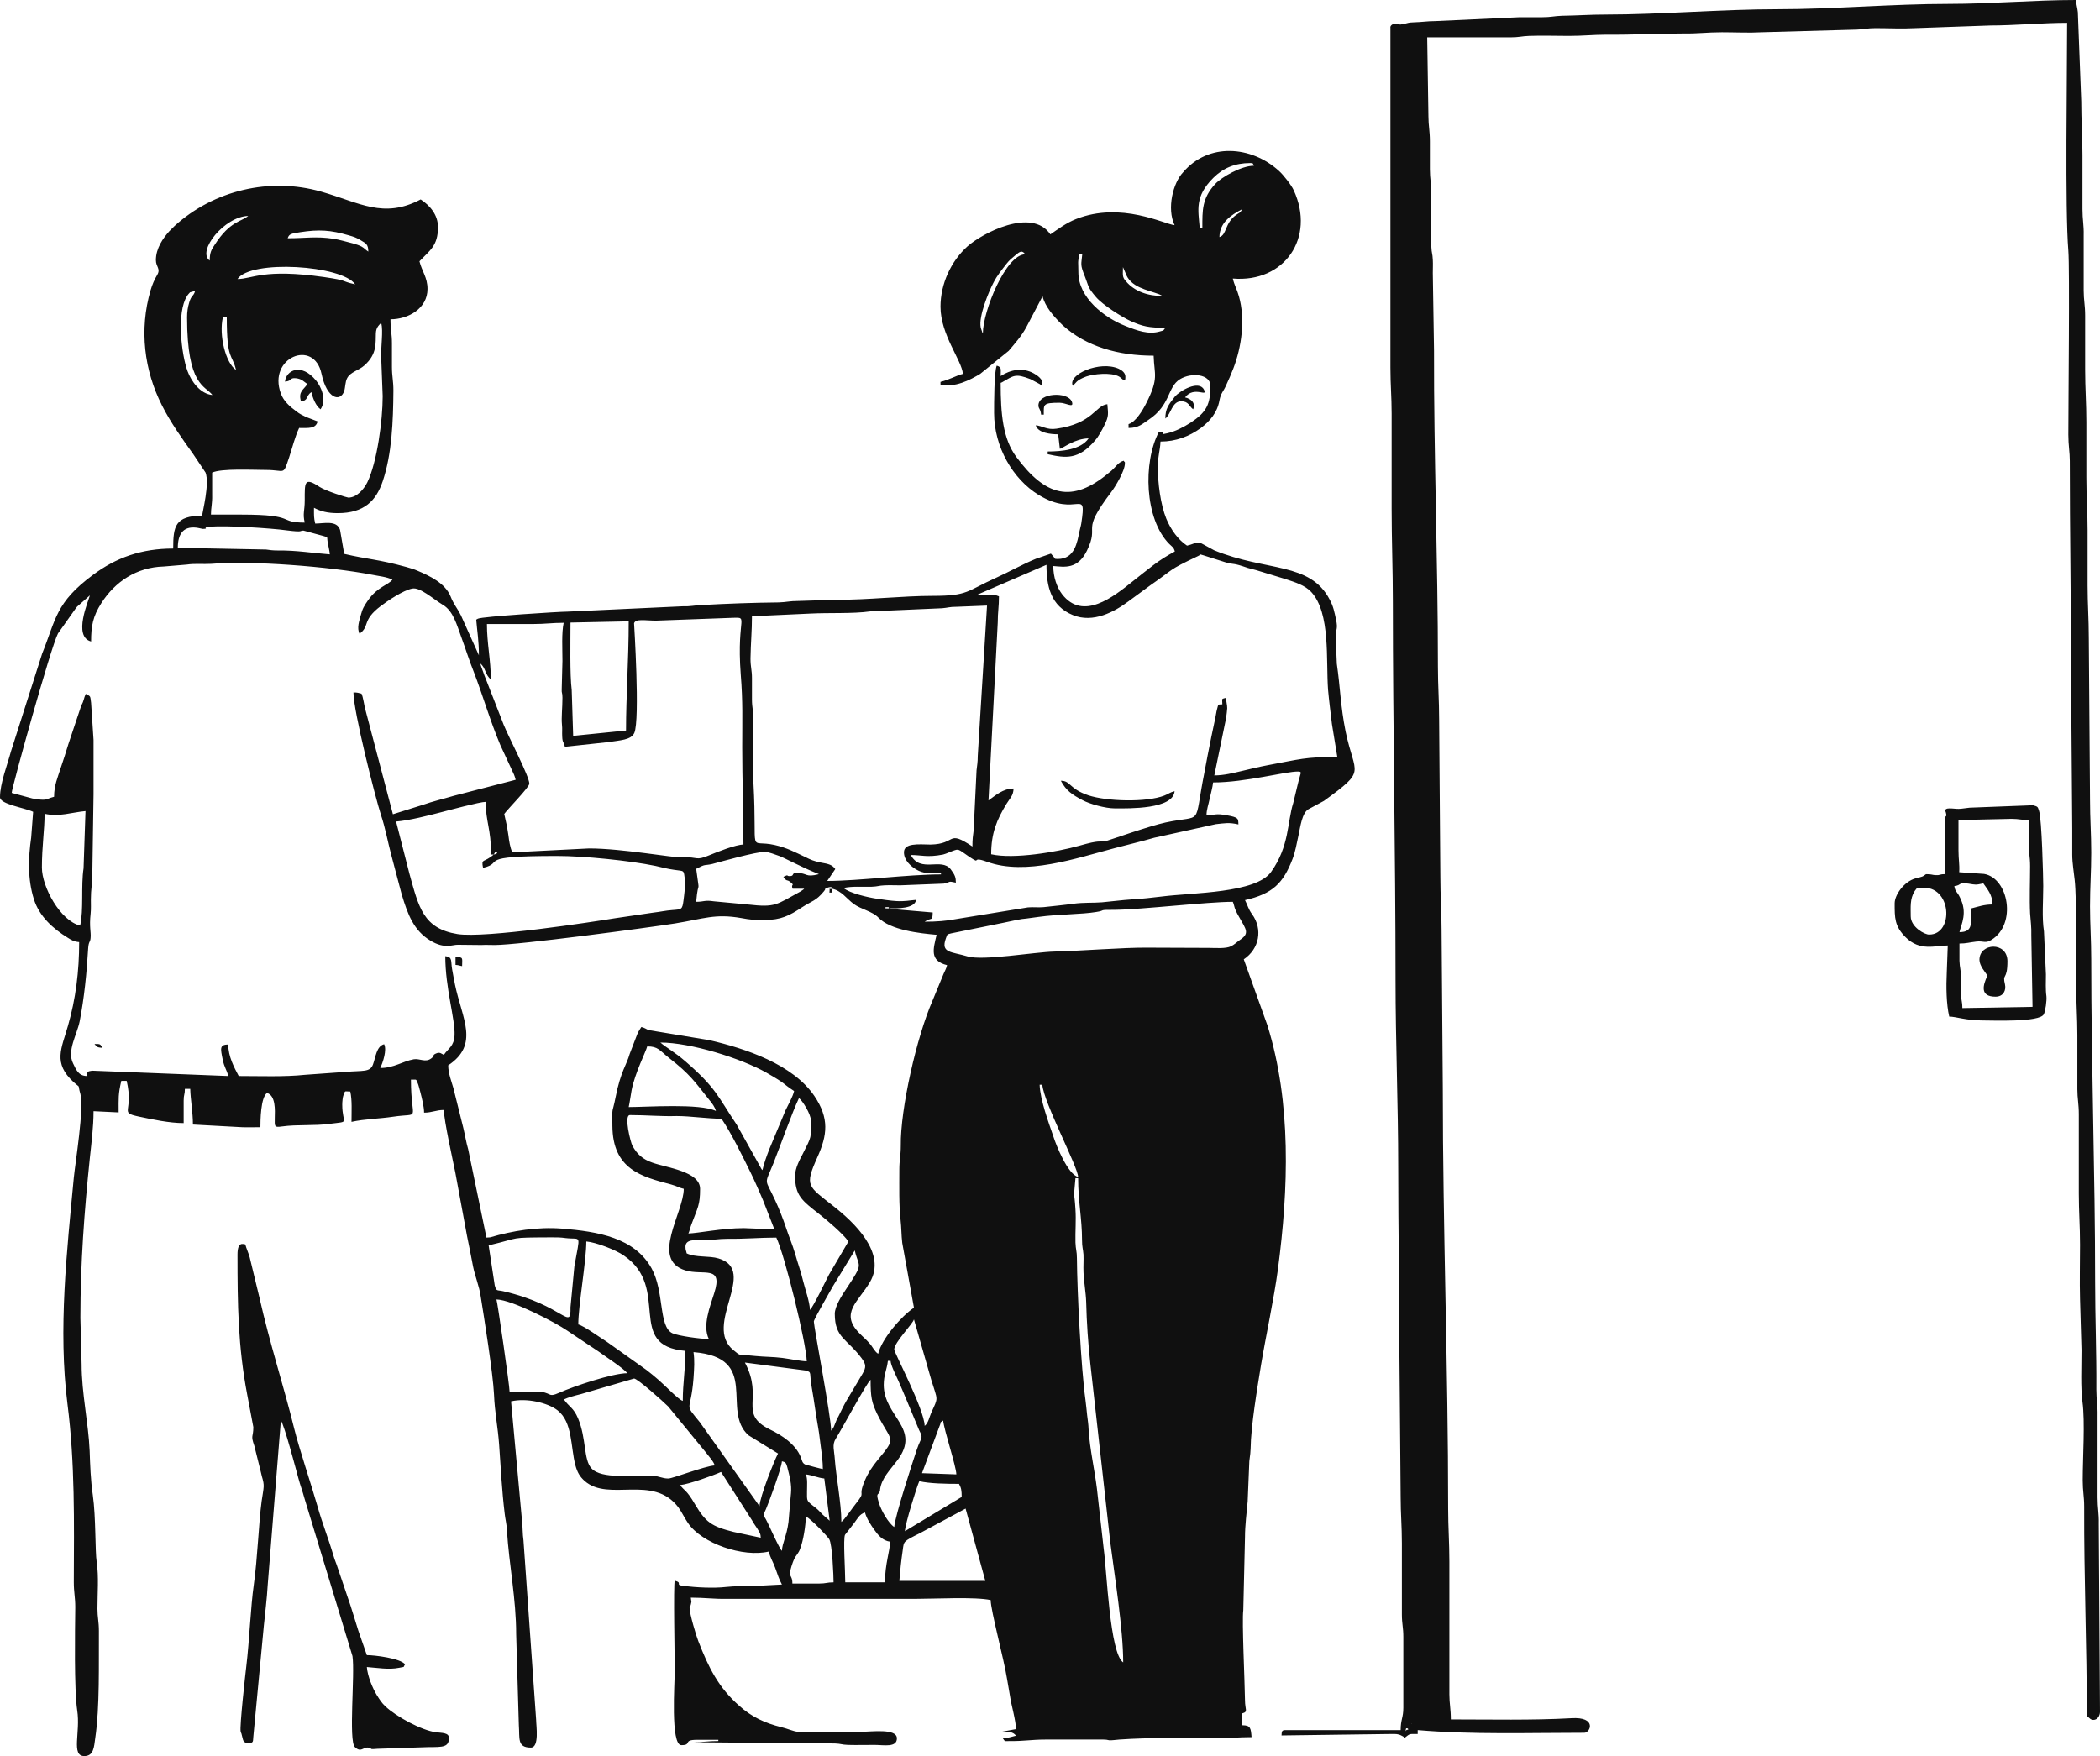 <svg width="269" height="225" viewBox="0 0 269 225" fill="none" xmlns="http://www.w3.org/2000/svg">
<path fill-rule="evenodd" clip-rule="evenodd" d="M123.688 193.292L126.216 202.556H115.201C115.295 201.344 115.451 199.851 115.638 198.608C115.794 197.458 115.669 197.52 117.853 196.432L123.688 193.292ZM106.589 113.868C106.09 114.054 106.339 113.495 106.246 114.365H106.589V113.868C107.837 114.148 108.43 115.142 109.366 115.826C110.302 116.51 111.737 116.759 112.518 117.567C114.047 119.183 117.853 119.588 119.975 119.774C119.569 121.546 119.008 123.1 121.317 123.66C121.192 124.157 121.098 124.25 120.88 124.748L119.445 128.229C117.416 132.861 115.326 142.094 115.388 146.788C115.388 148.093 115.201 148.622 115.201 149.834C115.201 152.01 115.139 154.373 115.357 156.269C115.482 157.357 115.451 158.196 115.575 159.253L117.073 167.553C115.451 168.641 112.954 171.532 112.486 173.46C111.956 173.086 111.8 172.558 111.332 172.061C110.926 171.594 110.489 171.252 110.053 170.786C107.556 168.237 109.959 166.776 111.425 164.289C113.641 160.559 109.366 156.58 106.745 154.528C103.5 151.948 103.032 152.01 104.686 148.311C105.996 145.42 106.246 143.275 104.311 140.415C101.565 136.374 95.543 134.353 90.832 133.265L83.124 131.991C82.688 131.835 82.719 131.742 82.157 131.587C81.814 132.115 81.72 132.24 81.471 132.923L80.659 135.037C80.285 136.405 79.505 137.244 78.85 140.602C78.413 142.84 78.413 141.503 78.444 144.239C78.475 149.834 82.188 150.767 85.964 151.762C86.65 151.948 87.025 152.197 87.587 152.321C87.587 155.368 83.281 161.367 87.774 162.766C90.083 163.481 92.672 162.02 91.487 165.688C90.956 167.398 89.958 169.854 90.8 171.563C89.74 171.563 86.838 171.159 86.12 170.817C84.341 169.947 85.121 165.533 83.468 162.517C81.284 158.569 76.572 157.792 71.985 157.419C68.834 157.171 65.62 157.699 62.78 158.538L62.312 158.569L59.972 147.254C59.722 146.415 59.566 145.42 59.348 144.519L58.069 139.389C57.85 138.612 57.413 137.524 57.413 136.498C61.438 133.825 59.192 130.53 58.287 126.178C58.131 125.463 58.037 124.81 57.913 124.188C57.725 123.162 58.006 122.603 57.039 122.51C57.039 126.613 58.318 130.592 58.225 132.644C58.162 134.074 57.413 134.322 56.852 135.162C56.54 135.006 56.352 134.789 55.947 134.944C55.291 135.193 55.728 135.255 55.26 135.597C54.511 136.187 53.763 135.597 53.014 135.721C51.578 135.97 50.486 136.84 48.708 136.84C49.051 136.125 49.581 134.54 49.207 133.794C48.208 134.043 48.115 135.504 47.772 136.405C47.397 137.4 46.492 137.151 44.277 137.338L39.066 137.711C36.445 137.99 33.294 137.866 30.579 137.866C30.017 136.809 29.237 135.379 29.237 133.825C28.114 133.856 28.239 134.322 28.519 135.721C28.738 136.809 29.05 137.058 29.237 137.866L11.795 137.182C11.233 137.275 11.171 137.275 11.108 137.866C10.047 137.835 9.767 137.089 9.361 136.25C8.55 134.633 9.86 132.582 10.203 130.872C10.796 127.825 11.108 124.655 11.295 121.484C11.358 120.551 11.576 120.769 11.607 120.116C11.67 119.401 11.42 118.779 11.607 117.07C11.67 116.51 11.639 115.795 11.639 115.236C11.639 113.899 11.826 113.246 11.826 112.034L11.982 101.744C11.982 99.444 11.982 97.144 11.982 94.812L11.67 90.056C11.545 89.123 11.639 89.248 10.983 88.906C10.703 89.528 10.765 89.776 10.422 90.367L8.768 95.309C8.456 96.366 8.113 97.392 7.738 98.511C7.395 99.599 6.927 100.625 6.927 102.086C5.741 102.397 6.116 102.646 4.15 102.304L1.498 101.589C1.498 100.967 6.521 82.875 7.426 81.165L9.735 77.901C10.11 77.497 9.517 78.119 9.891 77.715L11.514 76.285C11.358 76.938 9.298 81.57 11.67 82.191C11.67 80.233 11.888 78.989 12.98 77.28C14.728 74.544 17.474 72.679 20.968 72.586L23.933 72.337C24.994 72.181 25.961 72.306 27.053 72.244C32.139 71.808 42.218 72.586 47.678 73.643C48.583 73.829 49.457 73.891 50.268 74.264C49.769 74.948 48.364 75.166 47.148 76.907C46.679 77.591 46.43 77.963 46.212 78.834C46.024 79.549 45.681 80.45 46.055 81.197C47.428 80.202 46.305 79.518 48.77 77.653C49.581 77.031 51.641 75.632 52.795 75.415C53.794 75.197 55.447 76.72 56.727 77.497C58.069 78.274 58.537 80.139 59.067 81.57C59.629 83.093 60.097 84.616 60.721 86.17C61.813 88.999 62.78 92.356 64.091 95.465L65.588 98.698C65.776 99.071 65.932 99.413 66.056 99.91L58.131 101.962C56.883 102.335 55.416 102.677 54.199 103.112L50.33 104.324L46.804 90.926C46.648 90.398 46.523 89.31 46.305 88.875C45.899 88.781 45.806 88.719 45.275 88.719C45.275 91.144 48.052 102.086 48.801 104.418C49.363 106.096 49.644 107.744 50.112 109.516L51.453 114.583C52.234 117.194 53.014 119.246 55.136 120.52C56.977 121.639 57.975 121.018 58.661 121.049L61.657 121.08C62.218 121.049 62.811 121.08 63.373 121.08C66.431 121.08 82.719 118.904 86.494 118.313C90.145 117.722 91.58 117.039 94.95 117.629C96.136 117.847 96.51 117.878 97.915 117.878C100.036 117.878 101.129 117.318 102.72 116.261C103.999 115.422 104.53 115.453 105.559 114.179C105.903 113.743 105.497 113.93 105.965 113.743C106.714 113.495 106.589 113.837 106.589 113.868ZM13.136 134.26C12.793 133.763 12.918 133.763 12.107 133.763C12.419 134.167 12.45 134.198 13.136 134.26ZM58.349 123.629C58.817 123.66 58.817 123.722 59.192 123.784C59.192 122.758 59.41 122.634 58.349 122.603V123.629ZM133.018 51.945C133.018 52.38 133.299 52.38 133.361 53.126H133.704C133.704 51.82 133.548 51.603 135.733 51.603C136.575 51.603 137.636 52.38 137.293 51.447C136.731 50.142 133.018 50.328 133.018 51.945ZM149.275 53.623C149.992 53.095 150.117 51.416 151.303 51.416C152.27 51.416 152.301 52.038 152.832 52.442C153.175 51.665 152.613 51.105 151.802 50.919C152.956 49.364 154.829 51.012 154.205 49.893C153.549 48.681 151.147 50.048 150.491 50.825C149.649 51.882 149.275 52.411 149.275 53.623ZM137.417 49.427C137.854 49.085 137.792 48.743 139.134 48.245C140.007 47.934 142.285 47.655 143.346 48.245C143.72 48.463 144.188 49.178 144.157 48.276C144.157 47.779 143.752 47.468 143.315 47.251C140.912 46.163 136.731 47.966 137.417 49.427ZM36.507 48.898C37.506 48.805 37.007 48.37 37.943 48.463C38.692 48.556 38.941 48.929 39.378 49.209C38.816 50.017 38.224 50.142 38.536 51.416C39.534 51.323 39.128 50.794 39.877 50.235C40.065 50.981 40.439 52.007 41.063 52.442C41.906 51.199 41.094 49.489 40.501 48.774C38.567 46.411 36.632 47.468 36.507 48.898ZM142.847 103.578C144.657 103.578 150.273 103.703 150.46 101.371C149.836 101.527 149.711 101.713 149.15 101.931C146.841 102.832 141.755 102.677 139.414 101.9C136.918 101.06 137.168 100.035 135.889 100.035C136.575 101.309 137.324 101.806 138.666 102.521C139.539 102.988 141.536 103.578 142.847 103.578ZM253.555 122.976C253.555 123.722 254.272 124.53 254.584 124.997C253.991 126.24 253.586 127.701 255.614 127.701C256.644 127.701 256.987 126.862 256.831 126.147C256.456 124.624 257.143 125.712 257.143 123.131C257.112 120.613 253.555 120.8 253.555 122.976ZM132.675 54.494C133.517 54.556 134.079 55.115 135.327 54.929C140.007 54.276 140.351 51.913 141.848 51.789C141.942 53.033 142.067 53.281 141.474 54.463C141.224 54.991 140.694 55.986 140.257 56.452C138.166 58.908 136.544 58.721 134.204 58.193V57.851C135.951 57.851 138.447 57.633 139.446 56.172C137.667 56.203 136.232 57.385 135.764 57.509L135.545 55.644C134.609 55.644 132.955 55.488 132.675 54.494ZM244.755 117.412C244.755 116.23 244.631 115.173 245.255 114.179C245.598 113.65 245.598 113.806 246.097 113.743C250.06 113.401 250.309 119.743 247.127 119.743C246.565 119.774 244.755 118.779 244.755 117.412ZM250.341 113.526C251.308 113.433 250.746 113.028 252.15 113.215C253.118 113.37 253.024 113.401 254.054 113.184C254.584 113.961 255.208 114.614 255.24 115.888C254.116 115.888 253.43 116.168 252.525 116.386C252.4 118.064 252.899 119.432 250.996 119.432C251.246 118.375 252.057 116.945 251.058 114.987C250.715 114.241 250.434 114.272 250.341 113.526ZM250.871 108.956V105.07L257.642 104.915C258.672 104.915 258.89 105.07 259.858 105.07C259.858 106.096 259.858 107.091 259.858 108.117C259.858 109.205 260.045 109.733 260.045 110.977C260.045 112.904 259.951 115.173 260.045 117.039C260.107 117.971 260.232 118.717 260.201 119.898L260.357 129.007L251.37 129.162C251.37 128.323 251.214 128.229 251.183 127.328C251.183 126.613 251.214 125.867 251.183 125.121C251.183 124.188 251.027 124.033 250.996 123.1C250.996 122.385 250.996 121.639 250.996 120.893C251.87 120.893 252.306 120.738 253.118 120.645C254.085 120.52 254.303 120.924 255.084 120.427C258.36 118.437 257.299 112.5 254.147 111.972L250.965 111.754C251.027 110.666 250.871 110.2 250.871 108.956ZM249.685 103.578C250.715 103.578 250.372 103.765 252.306 103.485L260.419 103.174C261.074 103.361 261.012 103.361 261.199 103.92C261.543 104.946 261.73 112.469 261.73 113.526C261.73 115.422 261.543 117.536 261.823 119.339L262.073 124.841C262.073 125.774 262.011 126.768 262.135 127.639C262.198 128.167 262.011 129.566 261.792 129.97C261.23 130.996 255.302 130.747 253.929 130.747C251.838 130.747 250.528 130.25 249.685 130.25C249.311 128.634 249.28 126.427 249.373 124.561L249.498 121.142C247.876 121.142 245.941 121.919 244.1 120.085C242.665 118.655 242.696 117.567 242.696 115.733C242.696 114.676 243.882 112.935 245.411 112.531C245.66 112.469 245.972 112.407 246.222 112.313C246.565 112.189 246.596 112.003 246.784 112.003C247.501 112.003 247.532 112.127 247.969 112.127C248.593 112.158 248.375 112.003 249.124 112.003V104.915C249.124 104.107 249.28 105.039 249.311 104.355L249.249 104.076C249.28 104.076 248.905 103.578 249.685 103.578ZM30.423 160.745C30.423 167.149 30.485 172.496 31.671 178.713L32.451 182.847C32.451 184.215 32.077 183.811 32.576 185.241L33.418 188.629C33.481 188.878 33.481 188.94 33.543 189.158C33.917 190.401 33.793 190.432 33.512 192.36C33.138 195.126 32.981 199.758 32.513 203.022C32.108 205.851 31.952 210.172 31.546 213.529C31.453 214.275 30.672 221.27 30.828 221.86C30.828 221.923 30.891 222.047 30.922 222.109C31.203 223.073 31.047 223.321 31.921 223.321C32.513 223.321 32.389 223.042 32.451 222.513L33.793 208.338C33.949 206.753 34.198 204.794 34.292 203.084L35.977 182.008C36.414 182.537 37.974 188.505 38.224 189.407C38.442 190.246 38.785 191.147 39.004 191.987L45.151 212.193C45.494 214.493 44.62 223.042 45.463 223.85C46.243 224.596 46.492 223.85 47.148 223.912C47.99 223.974 46.898 224.192 48.364 224.067L54.948 223.85C56.758 223.85 57.507 223.85 57.507 222.669C57.507 221.985 56.571 222.047 55.853 221.954C53.981 221.705 50.736 219.933 49.363 218.627C48.895 218.192 48.645 217.788 48.271 217.197C47.74 216.327 47.085 214.773 46.992 213.591C48.271 213.685 49.831 213.964 51.142 213.685C51.953 213.498 51.547 213.747 51.89 213.25C51.297 212.472 47.99 212.068 46.992 212.068L45.899 208.929C45.525 207.778 45.275 206.846 44.901 205.727L43.278 200.939C43.091 200.318 42.904 199.976 42.717 199.323C42.062 197.085 41.281 195.189 40.657 192.95C39.94 190.432 38.286 185.49 37.693 183.065C36.351 177.594 34.573 172.216 33.231 166.248L31.983 161.087C31.827 160.528 31.546 159.937 31.421 159.44C31.14 159.409 30.423 159.036 30.423 160.745ZM180.072 221.643C180.072 221.176 180.665 221.643 180.228 221.643C180.072 221.643 180.072 222.016 180.072 221.643ZM180.758 220.803C180.789 220.772 180.821 220.834 180.821 220.866C180.821 220.834 180.758 220.803 180.758 220.803ZM178.73 3.046C179.604 3.046 178.917 3.264 179.916 3.046C180.477 2.922 180.353 2.891 181.102 2.86C182.225 2.829 182.849 2.704 183.816 2.704L194.644 2.207C195.611 2.207 196.578 2.207 197.545 2.207C198.7 2.207 199.074 2.052 200.073 2.021C202.132 1.99 203.692 1.865 205.658 1.865C212.648 1.865 220.573 1.181 227.656 1.181C234.864 1.181 242.415 0.497 249.654 0.497C255.021 0.497 260.606 0 265.911 0C265.942 0.497 266.098 0.964 266.161 1.554L266.597 12.963C266.597 15.481 266.753 17.408 266.753 19.864C266.753 22.164 266.753 24.465 266.753 26.796C266.753 28.164 266.941 28.817 266.909 30.153V37.241C266.909 38.453 267.097 39.106 267.097 40.443C267.097 42.743 267.097 45.044 267.097 47.344C267.097 49.8 267.253 51.634 267.253 54.09C267.253 56.452 267.253 58.815 267.253 61.177C267.253 63.633 267.409 65.467 267.409 67.923C267.409 70.285 267.409 72.648 267.409 75.01C267.409 77.373 267.565 79.3 267.565 81.756L267.721 102.49C267.721 104.915 267.877 106.78 267.877 109.236C267.877 111.692 267.721 113.619 267.721 116.137C267.721 118.437 267.877 120.427 267.877 122.883C267.877 136.747 268.376 150.301 268.376 164.196C268.376 168.89 268.563 173.211 268.532 178.029C268.532 179.397 268.719 180.05 268.688 181.386V191.862C268.688 193.23 268.875 193.883 268.844 195.22L269 219.342C269 219.809 268.688 220.368 268.158 220.368C267.752 220.368 267.658 220.088 267.315 219.871C267.315 210.794 266.941 202.214 266.972 193.044C266.972 191.738 266.785 191.054 266.785 189.686C266.785 186.795 267.097 182.164 266.753 179.615C266.504 177.749 266.629 175.138 266.629 172.993L266.441 166.434C266.379 164.165 266.441 161.771 266.441 159.502C266.441 157.077 266.285 155.243 266.285 152.912V142.778C266.285 141.441 266.098 140.726 266.098 139.576C266.098 137.275 266.098 134.975 266.098 132.644C266.098 130.343 265.942 128.478 265.942 126.053C265.942 123.504 266.036 115.204 265.755 112.749C265.661 111.816 265.443 110.573 265.443 109.516C265.443 108.397 265.443 107.278 265.443 106.127L265.287 86.046C265.287 76.876 265.131 68.234 265.131 59.063C265.131 57.913 264.944 57.074 264.944 55.706C264.944 51.541 265.131 34.505 264.944 32.112C264.507 26.858 264.788 9.637 264.788 2.922C261.73 2.922 258.017 3.264 254.959 3.264L245.317 3.606C243.726 3.699 241.854 3.606 240.231 3.606C239.139 3.606 238.858 3.761 237.86 3.792L225.659 4.134C224.068 4.228 222.196 4.134 220.573 4.134C218.701 4.134 217.422 4.321 215.674 4.29C212.304 4.29 209.34 4.476 205.845 4.445C204.067 4.445 202.819 4.601 200.947 4.601C199.293 4.601 197.514 4.539 195.86 4.601C194.956 4.632 194.581 4.787 193.489 4.787H182.818L182.974 14.921C182.974 16.071 183.161 16.786 183.161 18.123C183.161 19.304 183.161 20.486 183.161 21.667C183.161 22.941 183.348 23.532 183.348 24.869C183.348 27.076 183.286 29.438 183.348 31.614C183.379 32.454 183.504 32.454 183.535 33.293C183.567 33.853 183.535 34.443 183.535 34.972L183.691 44.919C183.66 58.442 184.191 71.84 184.191 85.393C184.191 87.849 184.347 89.807 184.347 92.139L184.503 112.376C184.503 114.863 184.659 116.728 184.659 119.121L184.815 139.358C184.815 157.419 185.501 175.263 185.501 193.323C185.501 195.686 185.657 197.613 185.657 200.069V217.104C185.657 218.254 185.844 218.969 185.844 220.306C190.868 220.306 196.297 220.43 201.259 220.151C204.597 219.933 203.724 222.016 202.944 222.016C195.954 222.016 188.528 222.264 181.601 221.674V222.171C180.415 222.171 180.665 222.109 179.916 222.669C179.791 222.544 179.853 222.544 179.541 222.389C179.105 222.14 178.73 222.171 178.231 222.171L164.158 222.358C164.19 221.891 164.158 221.674 164.658 221.674H179.417C179.417 220.306 179.76 220.088 179.76 218.814V209.706C179.76 208.524 179.573 208.058 179.573 206.846V197.738C179.573 195.531 179.417 193.945 179.417 191.831L179.261 173.77C179.261 165.502 179.105 157.761 179.105 149.492C179.105 141.628 178.761 133.421 178.761 125.525C178.761 109.236 178.418 93.413 178.418 77.124C178.418 72.928 178.262 69.322 178.262 65.156C178.262 61.115 178.262 57.074 178.262 53.002C178.262 50.825 178.106 49.271 178.106 47.095V3.575C178.044 3.326 178.324 3.046 178.73 3.046ZM101.191 201.561C101.191 201.188 101.565 200.1 101.69 199.851C101.971 199.199 102.283 199.105 102.533 198.328C102.876 197.427 103.219 195.499 103.219 194.287C103.968 194.691 105.965 196.805 106.215 197.209C106.62 197.831 106.776 201.996 106.776 202.742C105.903 202.742 105.84 202.898 104.904 202.898H101.503C101.503 201.996 101.191 202.059 101.191 201.561ZM113.36 202.742H108.274C108.274 201.313 107.993 197.116 108.243 196.65L109.428 195.126C109.834 194.598 110.084 194.007 110.801 193.79C110.989 194.536 111.581 195.437 111.987 195.997C112.424 196.619 113.048 197.427 114.015 197.52C114.015 198.67 113.36 200.38 113.36 202.742ZM115.919 196.183L123.189 191.8C123.189 190.961 123.127 190.65 122.846 190.122C121.223 190.122 119.07 190.09 117.76 189.78C117.448 190.432 115.919 195.344 115.919 196.183ZM100.161 198.701C100.192 197.738 100.785 196.774 101.004 195.002L101.222 192.422C101.285 191.334 101.534 190.743 101.066 188.847C100.692 187.324 100.723 187.386 100.161 187.231C100.099 188.132 98.507 192.453 98.133 193.323C97.727 194.287 97.696 193.945 98.102 194.66C98.507 195.375 99.818 198.453 100.161 198.701ZM87.118 190.277C88.21 190.184 91.487 189.002 92.361 188.598L96.323 194.784C96.573 195.251 96.729 195.406 96.978 195.81C97.384 196.494 97.415 196.463 97.447 197.023L93.952 196.277C91.112 195.562 90.395 195.033 89.022 192.733C87.898 190.805 87.68 191.054 87.118 190.277ZM103.219 188.909C103.469 189.438 103.375 190.339 103.375 191.116C103.375 192.173 103.313 192.266 103.937 192.764C104.498 193.23 104.592 193.23 105.122 193.79C105.154 193.821 105.247 193.945 105.279 193.976L106.277 194.847L105.591 189.438C104.717 189.344 104.062 189.002 103.219 188.909ZM120.818 182.008C120.911 183.189 122.502 187.914 122.502 188.909L118.103 188.754L120.349 182.723C120.662 182.008 120.256 182.412 120.818 182.008ZM107.775 195.002C108.212 194.691 109.21 193.168 109.647 192.64C111.02 190.899 109.803 192.018 110.77 189.717C111.207 188.692 111.738 187.914 112.393 187.106C114.983 183.998 114.171 184.837 112.362 181.169C111.644 179.677 111.519 178.962 111.519 176.786C111.051 177.128 107.837 183.096 107.057 184.34C106.558 185.117 106.87 185.863 106.932 186.92C107.088 189.158 107.775 192.577 107.775 195.002ZM72.235 179.304C72.89 180.267 73.452 180.329 74.044 181.728C75.136 184.34 74.731 187.013 75.761 188.132C77.04 189.562 81.065 188.971 83.593 189.096C84.497 189.127 84.778 189.438 85.621 189.438C86.151 189.438 90.239 187.852 91.549 187.759C91.424 187.262 90.8 186.609 90.457 186.143L85.59 180.205C84.903 179.521 81.658 176.63 81.221 176.63L74.419 178.62C73.67 178.806 72.828 179.024 72.235 179.304ZM113.204 177.439C113.204 181.511 118.04 183.003 114.951 187.106C113.984 188.381 112.923 189.407 112.736 190.837C112.705 191.179 112.767 190.868 112.674 191.147C112.486 191.614 112.174 191.21 112.58 192.546C112.861 193.51 113.797 195.158 114.546 195.655C114.671 194.163 116.886 187.386 117.448 185.707C118.009 184.06 118.321 184.371 117.728 183.221L116.137 179.397C115.763 178.527 115.451 177.749 115.076 176.91C114.827 176.351 114.109 174.952 114.078 174.361H113.734C113.61 175.48 113.204 176.133 113.204 177.439ZM95.418 174.579L103.219 175.604C104.062 175.853 103.625 175.822 103.999 177.874C104.311 179.615 104.498 181.231 104.81 182.941C104.966 183.811 105.029 184.588 105.154 185.459C105.279 186.36 105.403 187.355 105.403 188.225C105.279 188.225 103.188 187.666 103.126 187.635C102.72 187.417 102.751 187.106 102.564 186.671C101.909 185.055 100.192 183.904 98.632 183.158C94.482 181.107 97.883 179.21 95.418 174.579ZM88.835 173.242C88.991 174.361 88.928 175.231 88.835 176.599C88.491 181.138 87.524 179.615 89.646 182.226L97.291 192.981C97.322 191.8 99.163 187.168 99.662 186.236L95.886 183.904C92.298 180.734 97.509 173.957 88.835 173.242ZM114.546 172.9C114.546 173.335 118.384 180.516 118.446 182.692C118.914 182.35 119.039 181.573 119.289 181.013C120.225 178.931 120.131 179.552 119.289 176.786L117.073 169.045C116.948 169.605 114.546 171.998 114.546 172.9ZM75.105 159.067C75.105 161.554 74.076 167.273 74.076 169.698C74.825 169.885 76.946 171.439 77.758 171.936L82.781 175.511C83.374 175.977 83.811 176.319 84.373 176.817C85.278 177.594 86.9 179.335 87.462 179.49C87.462 177.159 87.805 175.387 87.805 173.086C80.035 172.434 86.026 165.035 79.911 160.87C78.912 160.155 76.322 159.16 75.105 159.067ZM63.592 166.496C63.716 166.745 65.276 177.563 65.276 178.309H68.677C70.799 178.309 70.019 179.179 71.673 178.433C73.483 177.625 78.475 175.946 80.347 175.946C79.942 175.356 77.445 173.739 76.603 173.118L72.64 170.475C71.205 169.481 65.588 166.527 63.592 166.496ZM106.932 168.33C106.932 167.398 107.837 165.968 108.368 165.191C110.708 161.678 110.021 162.517 109.491 160.217L106.683 164.818C106.339 165.47 104.249 169.014 104.249 169.325C104.249 169.978 106.464 181.511 106.464 183.314C106.651 183.096 106.651 183.096 106.807 182.816C106.932 182.537 106.87 182.63 106.995 182.35C107.119 182.008 107.213 181.791 107.432 181.418C107.775 180.734 108.024 180.174 108.399 179.521L110.489 176.009C110.989 175.138 110.926 174.796 110.365 174.019C108.492 171.501 106.932 171.439 106.932 168.33ZM87.805 159.751C87.805 160.217 87.898 160.217 87.961 160.59C89.115 161.149 90.863 160.87 92.049 161.243C97.197 162.797 89.989 169.791 93.952 172.993C94.982 173.833 94.42 173.491 96.76 173.739C98.008 173.864 98.975 173.833 100.224 173.988C101.191 174.112 102.47 174.392 103.344 174.423C103.282 172.061 100.504 160.745 99.444 158.569C97.291 158.569 95.481 158.756 93.172 158.725C91.986 158.725 91.331 158.911 90.114 158.88C88.928 158.88 87.805 158.787 87.805 159.751ZM62.593 159.564L63.373 164.693C63.592 165.502 63.654 165.253 64.465 165.439C72.266 167.242 73.139 170.631 73.077 167.491L73.576 162.238C74.325 157.948 74.513 158.88 72.453 158.632C71.798 158.538 71.392 158.538 70.674 158.538C64.933 158.569 66.961 158.538 62.593 159.564ZM137.761 150.953H138.104C138.104 153.938 138.603 156.145 138.603 158.88C138.603 159.813 138.728 159.968 138.79 160.745C138.822 161.46 138.759 162.238 138.79 162.952C138.822 164.103 139.102 165.657 139.134 166.807C139.196 169.481 139.383 172.123 139.664 174.703L142.223 197.613C142.784 201.965 143.876 208.742 143.876 213.001C142.16 211.851 141.786 201.344 141.38 198.453L140.507 190.712C140.195 188.194 139.602 185.707 139.446 183.158C139.414 182.412 139.352 182.101 139.258 181.324C139.196 180.796 139.134 180.019 139.04 179.335C138.478 175.263 137.979 165.564 137.948 161.212C137.948 160.279 137.792 160.124 137.761 159.191C137.729 157.823 137.854 156.3 137.761 154.963C137.605 152.29 137.48 154.124 137.761 150.953ZM101.846 150.642C101.846 149.679 102.439 148.591 102.813 147.876C104.03 145.482 103.874 145.855 103.874 143.555C103.874 142.778 102.813 141.037 102.345 140.695C101.441 142.591 99.943 146.85 99.069 149.057C97.883 151.979 97.946 150.829 99.319 153.844C99.787 154.839 100.317 156.207 100.66 157.233C101.035 158.383 101.534 159.533 101.846 160.621C102.189 161.864 102.595 162.921 102.876 164.134C103.126 165.16 103.718 166.776 103.75 167.833C104.124 167.553 105.903 163.854 106.183 163.326L108.68 159.067C108.024 158.103 105.934 156.331 104.935 155.554C102.72 153.813 101.846 153.191 101.846 150.642ZM80.691 142.871C79.879 142.871 80.784 146.384 81.003 146.788C81.596 147.876 82.313 148.529 83.561 148.964C85.371 149.617 89.677 150.083 89.677 152.321C89.677 154.435 89.365 154.715 88.554 156.922C88.398 157.326 88.335 157.73 88.179 158.041C89.427 158.01 92.516 157.357 95.294 157.357L99.194 157.512L97.727 153.751C97.415 153.005 97.228 152.601 96.916 151.886C96.635 151.233 96.417 150.798 96.105 150.145C95.106 148.124 93.702 145.233 92.423 143.337C90.613 143.337 88.46 142.995 86.682 142.995C84.591 143.057 82.875 142.871 80.691 142.871ZM80.535 141.845C82.844 141.845 89.646 141.348 91.705 142.343C91.58 141.845 91.206 141.348 90.894 140.975C88.959 138.55 88.429 137.68 85.683 135.535C84.466 134.571 84.31 134.074 82.906 134.074C82.75 134.726 81.346 137.431 80.909 139.669C80.753 140.508 80.691 141.13 80.535 141.845ZM133.174 138.985H133.517C133.704 141.286 138.073 149.492 138.104 150.798C136.793 150.487 135.296 146.757 134.952 145.669C134.328 143.835 133.236 140.913 133.174 138.985ZM84.591 133.576C85.34 134.229 86.37 134.758 87.774 135.97C91.799 139.452 91.924 140.477 94.358 144.083L97.571 149.834C97.571 149.803 97.634 149.896 97.665 149.927C97.883 148.995 98.195 148.156 98.539 147.254L100.629 142.249C100.973 141.534 101.565 140.508 101.721 139.793C100.068 138.705 100.879 138.985 98.164 137.431C94.919 135.597 88.46 133.576 84.591 133.576ZM154.86 121.453C155.671 121.453 157.044 121.577 157.699 121.235C158.136 121.018 158.355 120.769 158.791 120.458C160.102 119.588 159.665 119.152 158.698 117.443C158.011 116.261 158.167 116.106 157.918 115.546C154.673 115.546 146.185 116.541 142.847 116.572C140.444 116.572 141.817 116.634 140.413 116.852C138.572 117.163 135.545 117.132 133.08 117.474C129.898 117.94 131.957 117.505 128.587 118.22L121.847 119.588C121.286 119.743 121.379 119.65 121.161 120.24C120.474 122.137 121.878 121.919 123.938 122.541C125.904 123.131 132.519 121.981 135.046 121.919C138.104 121.857 144.001 121.391 146.903 121.422L154.86 121.453ZM113.891 116.386C113.641 116.23 114.265 116.23 113.391 116.23C113.61 116.386 113.017 116.386 113.891 116.386ZM89.178 111.319C89.677 115.111 89.459 112.282 89.178 115.546C90.239 115.546 90.207 115.298 91.456 115.484L95.793 115.888C99.35 116.292 99.381 115.951 102.564 114.21L102.969 113.93C102.969 113.868 103.032 113.868 103.063 113.868H101.534C101.253 113.184 101.909 113.557 101.222 112.997C100.754 112.624 100.816 113.028 100.348 112.345C101.129 111.972 100.629 112.282 101.222 112.251C101.784 112.22 101.347 111.847 102.033 111.847C103.531 111.847 103.063 112.469 104.904 112.003L104.686 111.909C102.782 111.163 100.442 109.889 99.818 109.671C99.381 109.516 98.414 109.143 97.977 109.143C96.823 109.143 92.516 110.355 91.237 110.697C90.145 110.946 90.488 110.635 89.178 111.319ZM63.248 109.485C63.716 109.36 63.498 109.516 63.748 109.143C63.279 109.236 63.498 109.112 63.248 109.485ZM10.266 118.593C10.734 116.572 10.359 113.526 10.703 111.257L10.952 103.92C9.205 104.076 7.551 104.697 5.71 104.262C5.71 106.376 5.367 108.397 5.367 111.163C5.367 113.619 7.707 117.971 10.266 118.593ZM63.248 109.485H62.905C62.905 106.158 62.218 105.319 62.218 102.739C61.47 102.739 57.444 103.827 56.477 104.076C54.917 104.48 52.39 105.133 50.736 105.257L52.452 111.972C53.638 116.23 54.199 118.966 58.599 119.681C62.125 120.24 75.885 118.127 78.725 117.66L83.593 116.945C84.653 116.821 85.246 116.666 86.12 116.603C87.337 116.51 87.399 116.541 87.555 115.36C87.649 114.614 87.805 113.433 87.743 112.78C87.555 111.381 87.711 111.661 86.338 111.443C85.433 111.319 84.809 111.132 83.967 110.946C80.659 110.262 74.793 109.671 71.361 109.671C60.69 109.671 64.777 110.511 61.875 111.194C61.626 109.92 61.969 110.604 63.248 109.485ZM113.891 116.386C113.922 116.417 113.984 116.417 114.015 116.448L119.476 116.914C119.445 118.127 119.351 117.474 118.446 118.095C120.006 118.095 121.192 118.002 122.502 117.754L131.676 116.261C132.331 116.199 133.018 116.292 133.673 116.23C134.796 116.106 136.388 115.951 137.48 115.795C138.884 115.609 140.039 115.702 141.162 115.609C142.566 115.484 143.627 115.329 145.031 115.236C146.154 115.173 147.621 115.018 148.869 114.863C152.8 114.365 160.851 114.458 162.817 111.723C165.188 108.397 164.876 105.35 165.656 102.894L166.28 100.314C166.561 99.071 166.873 98.853 166.28 98.853C164.72 98.822 159.54 100.252 155.39 100.252C155.328 100.874 155.109 101.62 154.953 102.335C154.797 103.112 154.548 103.734 154.548 104.449C155.765 104.418 155.702 104.2 157.106 104.449C158.698 104.729 158.604 104.884 158.635 105.63C157.419 105.35 156.888 105.475 155.734 105.599L147.839 107.34C146.248 107.806 144.376 108.241 142.753 108.676C137.886 109.951 131.395 112.22 126.434 110.417C124.219 109.609 125.841 110.884 124.187 109.796C122.69 108.77 122.846 108.739 122.066 109.018C121.691 109.143 121.286 109.36 120.818 109.485C118.789 109.889 118.009 109.547 116.668 109.547C117.916 111.909 120.568 109.827 121.785 111.381C122.346 112.127 122.44 112.438 122.44 113.091C121.348 112.842 121.847 113.028 120.88 113.215L115.326 113.433C114.671 113.433 113.922 113.401 113.298 113.433C112.549 113.464 112.486 113.588 111.613 113.619C110.271 113.65 109.179 113.526 108.056 113.775C108.836 114.458 111.238 114.987 112.268 115.142C112.892 115.236 114.14 115.422 114.827 115.453C115.919 115.515 116.543 115.36 117.354 115.298C117.167 116.448 114.92 116.386 113.891 116.386ZM80.191 93.6C80.191 89.154 80.535 84.492 80.535 79.611L73.077 79.766C73.077 82.191 72.984 86.388 73.233 88.408L73.42 94.284L80.191 93.6ZM72.047 89.403C72.047 88.657 71.923 88.906 71.954 88.284L72.047 84.678C72.047 83.093 71.923 81.103 72.204 79.798C70.706 79.798 69.863 79.953 68.303 79.953H62.374C62.374 82.44 62.874 84.616 62.874 87.041C62.156 86.512 62.218 85.549 61.532 85.02C61.626 85.455 61.719 85.58 61.875 86.046C62.031 86.481 62.062 86.605 62.25 87.041L64.528 92.885C65.214 94.563 67.804 99.475 67.804 100.408C67.804 100.874 64.964 103.734 64.59 104.293C64.808 105.195 64.964 105.941 65.12 106.998C65.214 107.775 65.339 108.583 65.62 109.205L75.449 108.708C79.723 108.708 86.245 109.92 87.399 109.858C89.49 109.733 89.022 110.355 90.863 109.578C91.83 109.174 94.264 108.21 95.231 108.21C95.231 103.858 95.075 100.066 95.075 95.714C95.075 92.201 95.169 89.932 94.888 86.45C94.295 78.585 96.198 79.114 93.39 79.176L84.061 79.518C82.625 79.518 81.408 79.238 81.221 79.86C81.221 79.86 82.001 92.232 81.252 93.911C80.847 94.812 79.474 94.843 77.851 95.092L72.359 95.683C72.204 94.968 72.047 95.216 72.016 94.346C71.985 93.817 72.047 93.413 71.985 92.854C71.891 91.921 72.047 90.678 72.047 89.403ZM124.562 108.459C124.562 107.526 124.624 107.091 124.718 106.407L125.092 98.698C125.155 98.076 125.248 97.703 125.248 96.833L126.434 77.591L122.534 77.746C121.598 77.746 121.442 77.87 120.693 77.932L111.457 78.337C109.304 78.647 106.059 78.492 103.781 78.616L96.323 78.958C96.323 80.823 96.167 82.347 96.136 84.367C96.136 85.486 96.323 85.828 96.323 86.885C96.323 87.787 96.323 88.688 96.323 89.59C96.323 90.709 96.51 91.051 96.51 92.108V100.221C97.041 110.044 95.699 107.464 99.256 108.272C100.785 108.614 101.94 109.236 103.126 109.796C103.874 110.169 104.218 110.324 105.122 110.51C106.215 110.697 106.62 110.821 106.995 111.35L105.965 112.873C109.959 112.873 116.356 112.034 120.537 112.034V111.878C118.977 111.878 118.321 111.972 117.323 111.381C116.668 110.977 115.794 110.231 115.794 109.205C115.794 107.993 117.635 108.179 119.195 108.21C122.596 108.148 121.254 106.252 124.562 108.459ZM125.061 76.254L134.048 72.368C134.048 75.135 134.609 77.653 137.417 78.803C140.039 79.891 142.784 78.368 144.532 77.062L147.371 74.979C150.523 72.803 149.462 73.145 153.456 71.249C154.049 70.969 153.393 70.969 154.173 71.156L157.013 72.057C158.292 72.399 157.793 72.057 159.852 72.772C160.258 72.897 160.508 72.928 160.913 73.052L164.689 74.202C165.906 74.606 167.154 74.979 167.965 75.85C170.461 78.554 169.837 84.554 170.118 88.377C170.243 89.807 170.461 91.455 170.617 92.791L171.304 96.988C167.091 96.988 166.592 97.268 162.38 98.045C161.381 98.232 160.196 98.511 159.041 98.791C157.98 99.04 156.763 99.351 155.546 99.351L157.044 92.076C157.106 91.641 157.2 90.957 157.2 90.74C157.2 90.18 157.075 90.18 157.075 89.403C156.389 89.59 156.576 89.434 156.576 90.243C155.952 90.305 156.108 90.118 155.89 90.895C155.796 91.237 155.765 91.579 155.671 92.014C155.484 92.854 155.359 93.538 155.172 94.377C154.829 95.993 154.548 97.579 154.267 99.04C152.863 106.096 154.236 104.324 149.306 105.381C147.246 105.817 142.004 107.682 141.817 107.713C140.538 107.961 141.068 107.557 138.229 108.366C135.358 109.174 129.835 110.106 126.965 109.454C126.965 106.749 127.682 105.039 128.93 102.988C129.367 102.273 129.804 101.962 129.835 101.029C128.462 101.029 127.464 101.962 126.621 102.553L127.807 79.766C127.807 78.399 127.963 77.746 127.963 76.409C127.121 76.036 126.496 76.254 125.061 76.254ZM38.879 67.985L41.406 68.669C42.124 68.918 41.812 68.638 41.999 69.601C42.093 70.13 42.218 70.596 42.249 71.031C40.189 70.876 37.943 70.503 35.634 70.534C34.885 70.534 34.542 70.472 34.074 70.41L22.778 70.192C22.778 66.586 25.68 67.767 25.992 67.767C26.959 67.736 25.618 67.612 27.022 67.488C28.831 67.301 34.729 67.674 36.726 67.954C38.941 68.234 38.286 67.985 38.879 67.985ZM30.236 47.406C28.894 46.505 28.02 42.93 28.551 40.66H29.05C29.05 46.256 29.736 45.261 30.236 47.406ZM49.02 50.763C49.02 53.872 48.302 59.219 47.054 61.799C46.586 62.731 45.681 63.757 44.62 63.757C44.464 63.757 41.749 62.918 40.938 62.389C38.941 61.053 39.035 61.861 39.035 64.099C39.035 65.498 38.754 65.778 39.035 66.959C35.509 66.959 38.161 65.933 30.922 65.933H27.022C27.022 65.063 27.209 64.503 27.178 63.415C27.178 62.452 27.178 61.488 27.178 60.555C28.363 59.996 32.451 60.214 34.105 60.214C36.57 60.214 36.227 61.022 37.038 58.597C37.475 57.26 37.787 55.955 38.317 54.836C39.534 54.836 40.439 54.96 40.688 53.996L39.222 53.437C38.66 53.157 38.411 53.064 37.943 52.691C37.131 52.1 36.32 51.385 35.977 50.421C34.261 45.79 40.252 43.365 41.188 47.903C41.874 51.136 43.59 51.541 44.09 50.111C44.246 49.613 44.215 48.929 44.464 48.463C44.87 47.655 45.962 47.468 46.679 46.815C48.364 45.323 48.084 43.862 48.146 42.712C48.177 41.997 48.458 41.748 48.833 41.344C49.113 42.526 48.77 44.266 48.833 45.914L49.02 50.763ZM23.964 40.66C23.964 39.945 24.057 39.355 24.245 38.733C24.526 37.769 24.806 37.987 24.994 37.272L24.338 37.459C24.307 37.49 23.995 37.832 23.964 37.925C22.591 40.039 23.246 45.479 24.026 47.562C24.494 48.836 25.649 50.484 27.209 50.608C26.304 49.395 23.964 49.489 23.964 40.66ZM143.845 34.226L144.157 34.941C144.781 36.837 146.934 37.117 148.494 37.707L148.931 37.925C147.028 37.925 145.312 37.334 144.22 36.029C143.72 35.469 143.845 35.22 143.845 34.226ZM30.423 35.749C32.108 33.231 43.84 33.977 45.494 36.433C43.466 35.966 44.714 35.966 41.531 35.5C33.699 34.381 32.326 35.749 30.423 35.749ZM149.275 41.997C147.122 41.997 146.373 41.811 144.875 41.158C143.72 40.629 141.255 39.075 140.382 38.049C139.321 36.806 139.477 36.744 139.009 35.531C138.322 33.822 138.51 33.977 138.634 32.547H138.291C138.01 33.697 138.135 33.542 138.135 34.91C138.135 38.142 141.443 40.691 144.126 41.748C145.686 42.37 147.122 42.899 148.588 42.463C149.15 42.308 148.963 42.401 149.275 41.997ZM125.904 42.681C125.779 42.495 125.904 42.805 125.748 42.339C125.716 42.277 125.623 41.966 125.623 41.935C125.342 40.536 126.652 37.365 127.245 36.246C127.745 35.252 128.337 34.568 128.961 33.759C129.274 33.355 129.586 33.106 129.991 32.765C130.522 32.361 130.834 31.925 131.333 32.578C128.805 32.609 125.904 39.945 125.904 42.681ZM36.851 30.526C37.038 29.967 37.287 29.936 38.442 29.749C40.876 29.376 42.342 29.47 44.682 30.153C45.338 30.34 45.712 30.464 46.243 30.806C46.867 31.179 47.179 31.303 47.179 32.236C46.742 31.956 46.742 31.832 46.305 31.583C45.931 31.397 45.619 31.303 45.182 31.179C44.589 31.024 43.341 30.682 42.717 30.589C40.439 30.247 39.16 30.526 36.851 30.526ZM26.866 33.386C26.866 32.329 27.084 31.987 27.521 31.335C29.456 28.319 30.922 28.413 31.796 27.666C28.769 27.729 25.181 32.174 26.866 33.386ZM156.202 30.371C156.233 28.506 157.699 27.542 159.072 26.827C158.916 27.293 158.698 27.262 158.292 27.573C156.888 28.599 157.138 30.122 156.202 30.371ZM154.017 29.19C154.017 26.951 153.955 25.428 155.671 23.563C156.482 22.693 159.01 21.232 160.632 21.232C160.445 20.952 160.601 20.89 160.133 20.89C158.23 20.89 156.701 21.512 155.422 22.786C153.019 25.18 153.487 26.889 153.674 29.159H154.017V29.19ZM150.46 28.848C149.212 28.755 143.627 25.77 137.823 28.071C136.575 28.568 135.545 29.345 134.547 30.029C132.175 26.516 125.779 29.905 123.907 31.583C121.816 33.48 120.474 36.37 120.474 39.293C120.474 42.899 123.189 46.132 123.345 47.903C122.471 48.121 121.629 48.65 120.474 48.929V49.271C122.284 49.706 124.281 48.681 125.56 47.903L129.211 44.95C130.022 43.987 130.834 43.085 131.458 41.935L133.548 37.956C133.86 39.261 134.952 40.505 135.857 41.407L136.107 41.655C139.134 44.422 143.284 45.572 147.777 45.572C147.839 48.028 148.494 48.401 146.81 51.696C146.373 52.566 145.468 54.09 144.563 54.338V54.836C145.842 54.836 146.341 54.307 147.09 53.81C149.992 51.913 149.493 49.613 151.147 48.587C152.613 47.686 155.047 47.934 155.047 49.427C155.047 51.82 154.548 52.815 152.52 54.152C151.646 54.711 150.523 55.302 149.493 55.52C148.245 55.799 149.711 55.457 148.463 55.302C146.373 59.25 146.622 66.524 149.774 69.695C150.179 70.099 150.335 70.099 150.491 70.658C149.462 71.218 148.651 71.715 147.714 72.43C146.778 73.145 145.967 73.798 145.062 74.513C142.66 76.44 138.728 79.611 136.045 76.129C135.389 75.259 134.921 73.953 134.921 72.523C136.388 72.648 138.042 72.959 139.227 70.565C140.943 67.052 138.26 68.42 142.348 63.042C142.847 62.389 144.095 60.338 144.095 59.374C144.095 59.063 144.095 59.343 143.939 59.032C143.252 59.219 142.94 59.809 142.441 60.245C142.285 60.4 142.223 60.431 142.067 60.555C137.324 64.566 133.892 63.571 130.178 58.535C128.462 56.203 128.181 53.064 128.181 49.054L128.337 48.991C129.866 48.121 130.022 47.81 132.019 48.587L133.236 49.24C133.299 49.271 133.299 49.644 133.486 49.147C133.673 48.65 132.831 48.059 132.425 47.841C131.021 47.064 129.461 47.344 128.181 48.183C128.181 47.251 128.337 47.064 127.682 46.846C127.339 47.562 127.339 51.696 127.339 52.908C127.339 57.26 129.742 61.395 133.049 63.415C138.01 66.431 139.227 62.296 138.51 67.052C138.447 67.457 138.385 67.55 138.291 68.016C137.979 69.477 137.698 71.622 135.483 71.622C134.952 71.622 135.202 71.56 134.859 71.218C134.765 71.125 134.672 70.969 134.609 70.938L132.706 71.591C130.958 72.306 129.274 73.27 127.557 74.047C123.813 75.725 124.031 76.347 119.538 76.347C115.575 76.347 111.113 76.876 107.182 76.844L102.283 77C101.129 77 100.754 77.155 99.756 77.186C96.479 77.218 93.047 77.342 89.771 77.528C88.928 77.559 88.491 77.715 87.399 77.684L72.671 78.368C71.642 78.368 61.813 78.989 61.22 79.269L61.002 79.394C61.126 80.948 61.345 82.067 61.345 83.963L59.036 78.834C58.568 77.901 58.131 77.466 57.725 76.44C57.039 74.731 55.073 73.798 53.45 73.114C52.951 72.897 52.546 72.803 52.046 72.648C48.302 71.622 47.148 71.684 44.09 70.969L43.559 67.892C43.154 66.617 41.469 67.084 40.377 67.084C40.189 66.306 40.221 66.026 40.221 65.063C41.094 65.529 41.968 65.747 43.278 65.747C46.648 65.747 48.177 64.161 49.02 61.675C50.205 58.162 50.361 53.996 50.393 50.048C50.393 48.774 50.205 48.214 50.205 47.002C50.205 45.976 50.205 44.981 50.205 43.956C50.205 42.774 50.018 42.215 50.018 40.909C52.327 40.909 54.761 39.51 54.761 37.023C54.761 35.531 54.043 34.754 53.731 33.48C55.042 32.081 56.103 31.521 56.103 29.096C56.103 27.511 55.073 26.33 53.887 25.553C49.113 28.071 46.055 25.957 41.157 24.558C34.542 22.662 27.365 24.402 22.372 28.941L21.78 29.532C21.748 29.563 21.717 29.594 21.686 29.625C20.906 30.495 19.97 31.801 19.97 33.324C19.97 34.194 20.594 34.412 20.157 35.189C19.783 35.811 19.502 36.464 19.283 37.21C17.817 42.246 18.472 47.468 20.75 51.945C21.842 54.121 23.308 56.172 24.713 58.131L26.335 60.555C26.866 62.016 25.93 65.591 25.898 66.058C22.435 66.12 22.185 67.394 22.185 70.285C18.129 70.285 14.884 71.436 11.888 73.674C7.114 77.218 7.177 79.331 5.398 83.746L1.404 96.273C0.936 98.014 0 100.376 0 102.148C0 103.05 3.12 103.485 4.244 104.014L3.994 107.309C3.62 109.889 3.526 112.624 4.337 115.204C5.024 117.412 6.802 118.997 8.674 120.147C9.174 120.458 9.454 120.645 10.141 120.707C10.141 124.437 9.704 127.981 8.706 131.431C7.894 134.322 6.74 136.187 9.423 138.643C10.422 139.545 9.891 138.768 10.297 140.166C10.796 141.876 9.642 148.995 9.454 150.891C8.581 160.217 7.426 170.32 8.643 179.894C9.61 187.448 9.486 194.971 9.454 202.711C9.454 204.048 9.642 204.639 9.642 205.913C9.61 209.022 9.486 216.389 9.891 219.156C10.328 221.954 9.08 225 10.796 225C12.013 225 12.044 223.819 12.2 222.7C12.793 218.69 12.637 213.156 12.668 208.991C12.668 207.747 12.481 207.219 12.481 206.131C12.481 204.172 12.668 201.996 12.387 200.162C12.169 198.732 12.294 194.411 11.888 191.552C11.607 189.655 11.545 187.666 11.483 185.894C11.327 182.288 10.453 178.527 10.453 174.765L10.297 168.859C10.297 161.864 10.796 155.243 11.514 148.311C11.701 146.539 11.982 144.394 11.982 142.374L15.196 142.529C15.196 140.664 15.133 140.229 15.539 138.488H16.226C17.162 142.529 15.196 142.498 17.754 143.057C19.533 143.431 21.686 143.897 23.527 143.897V141.037C23.527 140.198 23.683 140.291 23.683 139.514H24.369C24.401 140.85 24.713 142.529 24.713 144.083L30.985 144.425C31.765 144.456 32.576 144.425 33.356 144.425C33.356 143.586 33.387 140.633 34.198 140.042C35.322 140.353 35.228 142.249 35.197 143.244C35.197 144.27 35.072 144.487 36.102 144.332C38.099 144.052 40.283 144.27 42.249 143.99C44.932 143.648 43.84 144.083 43.84 141.534C43.84 141.161 43.902 140.54 43.996 140.322C44.246 139.669 44.09 139.856 44.87 139.856C45.119 140.975 45.026 142.374 45.026 143.741C46.679 143.368 48.676 143.337 50.299 143.089C54.043 142.529 52.639 143.866 52.639 138.332C53.45 138.364 53.232 138.177 53.513 138.799C53.606 138.985 53.763 139.638 53.856 139.98C54.012 140.602 54.324 141.783 54.324 142.56C55.354 142.56 55.853 142.218 56.852 142.218C56.883 143.617 58.006 148.653 58.318 150.207L59.816 158.321C60.097 159.688 60.346 160.932 60.596 162.269C60.846 163.512 61.407 164.88 61.563 166.03C62 168.734 63.155 175.977 63.279 178.651C63.373 180.982 63.779 182.879 63.935 185.086C64.153 188.101 64.278 190.899 64.652 193.976C64.715 194.598 64.902 195.251 64.933 196.059C65.214 200.535 66.119 204.856 66.119 209.395L66.462 221.052C66.587 222.7 66.213 223.912 67.991 223.912C69.114 223.912 68.677 221.114 68.677 220.368L67.055 197.365C66.93 196.556 66.961 195.531 66.868 194.847L65.464 179.552C67.398 179.086 70.144 179.708 71.423 180.703C73.358 182.226 73.077 185.334 73.701 187.728C73.951 188.629 74.232 189.158 74.887 189.749C78.007 192.484 83.655 188.847 86.9 193.137C87.368 193.79 87.649 194.443 88.117 195.126C89.895 197.769 95.2 199.572 98.476 198.795C98.632 199.51 99.069 200.225 99.288 200.846C99.568 201.623 99.787 202.338 100.161 203.022L96.604 203.209C95.231 203.24 94.17 203.209 93.016 203.333C91.424 203.52 89.178 203.395 87.618 203.209C86.307 203.053 87.555 202.836 86.432 202.525C86.245 202.929 86.432 212.876 86.432 213.996C86.432 215.674 85.87 223.601 87.275 223.601C88.71 223.601 87.368 222.917 89.303 222.917C90.207 222.917 91.112 222.917 92.017 222.917V223.073C90.707 223.073 89.958 223.228 88.803 223.228L106.932 223.384C107.775 223.415 107.775 223.539 108.617 223.57C109.709 223.601 110.895 223.57 112.018 223.57C113.204 223.57 114.889 223.943 114.889 222.731C114.889 221.425 111.644 221.891 110.302 221.891C108.087 221.891 104.28 222.078 102.189 221.891C101.597 221.829 100.879 221.487 100.099 221.301C97.946 220.772 96.261 219.964 94.701 218.565C92.017 216.203 90.769 213.654 89.459 210.296C89.178 209.612 88.335 206.753 88.335 206.038C88.335 205.26 88.398 206.162 88.523 205.447C88.616 205.012 88.554 205.354 88.491 204.701C90.239 204.701 91.487 204.887 93.047 204.856H117.26C119.788 204.856 124.905 204.577 126.902 205.012C126.902 206.317 128.618 212.659 128.993 215.084C129.086 215.705 129.242 216.42 129.367 217.26C129.554 218.565 130.116 220.337 130.147 221.549L128.275 221.891C129.211 221.891 129.742 221.86 130.147 222.389C129.586 222.513 129.149 222.7 128.462 222.731C128.805 223.197 128.587 223.073 129.461 223.073C131.021 223.104 132.175 222.886 133.892 222.886H141.349C142.004 222.886 141.879 223.01 142.348 222.979C142.535 222.979 142.972 222.917 143.377 222.886C147.34 222.606 151.552 222.7 155.578 222.731C157.387 222.731 158.542 222.575 160.32 222.575C160.227 221.425 160.196 221.052 159.135 221.052V219.529C159.915 219.311 159.478 219.063 159.478 217.85C159.447 215.394 159.072 207.685 159.259 206.317L159.478 196.929C159.478 195.468 159.696 193.728 159.821 192.36L160.008 187.821C160.008 186.889 160.164 186.64 160.196 185.645C160.227 182.723 161.069 177.749 161.537 174.858C162.161 171.128 163.191 166.403 163.69 162.673C165.063 152.321 165.438 141.286 162.349 131.369L159.322 122.914C161.319 121.577 161.787 119.059 160.383 117.132C159.884 116.448 159.852 116.044 159.478 115.329C163.035 114.521 164.377 113.153 165.562 110.075C165.968 108.987 166.062 108.21 166.343 106.967C166.561 105.972 166.779 104.138 167.622 103.672L169.588 102.615C175.142 98.573 173.55 99.413 172.365 93.724C171.709 90.46 171.678 88.035 171.241 85.051L171.085 81.383C171.117 80.668 171.397 80.575 171.148 79.425C170.929 78.399 170.805 77.715 170.337 76.844C167.809 71.964 162.255 73.269 155.515 70.503L154.205 69.788C153.269 69.228 153.175 69.664 152.052 69.912C150.928 69.166 149.992 67.892 149.399 66.462C148.65 64.628 148.307 61.861 148.307 59.778C148.307 58.442 148.619 57.664 148.651 56.576C150.616 56.576 152.332 55.924 153.83 54.836C154.985 53.965 155.921 52.877 156.202 51.323C156.389 50.328 156.701 50.204 157.075 49.333C157.419 48.587 157.668 48.028 157.98 47.219C159.041 44.484 159.54 40.909 158.698 37.956C158.448 37.054 158.105 36.526 157.918 35.687C164.533 36.246 168.527 30.464 165.718 24.371C165.406 23.688 164.377 22.382 163.815 21.884C160.289 18.683 154.797 18.247 151.552 22.071C150.273 23.408 149.431 26.703 150.46 28.848Z" fill="#101010"/>
</svg>
